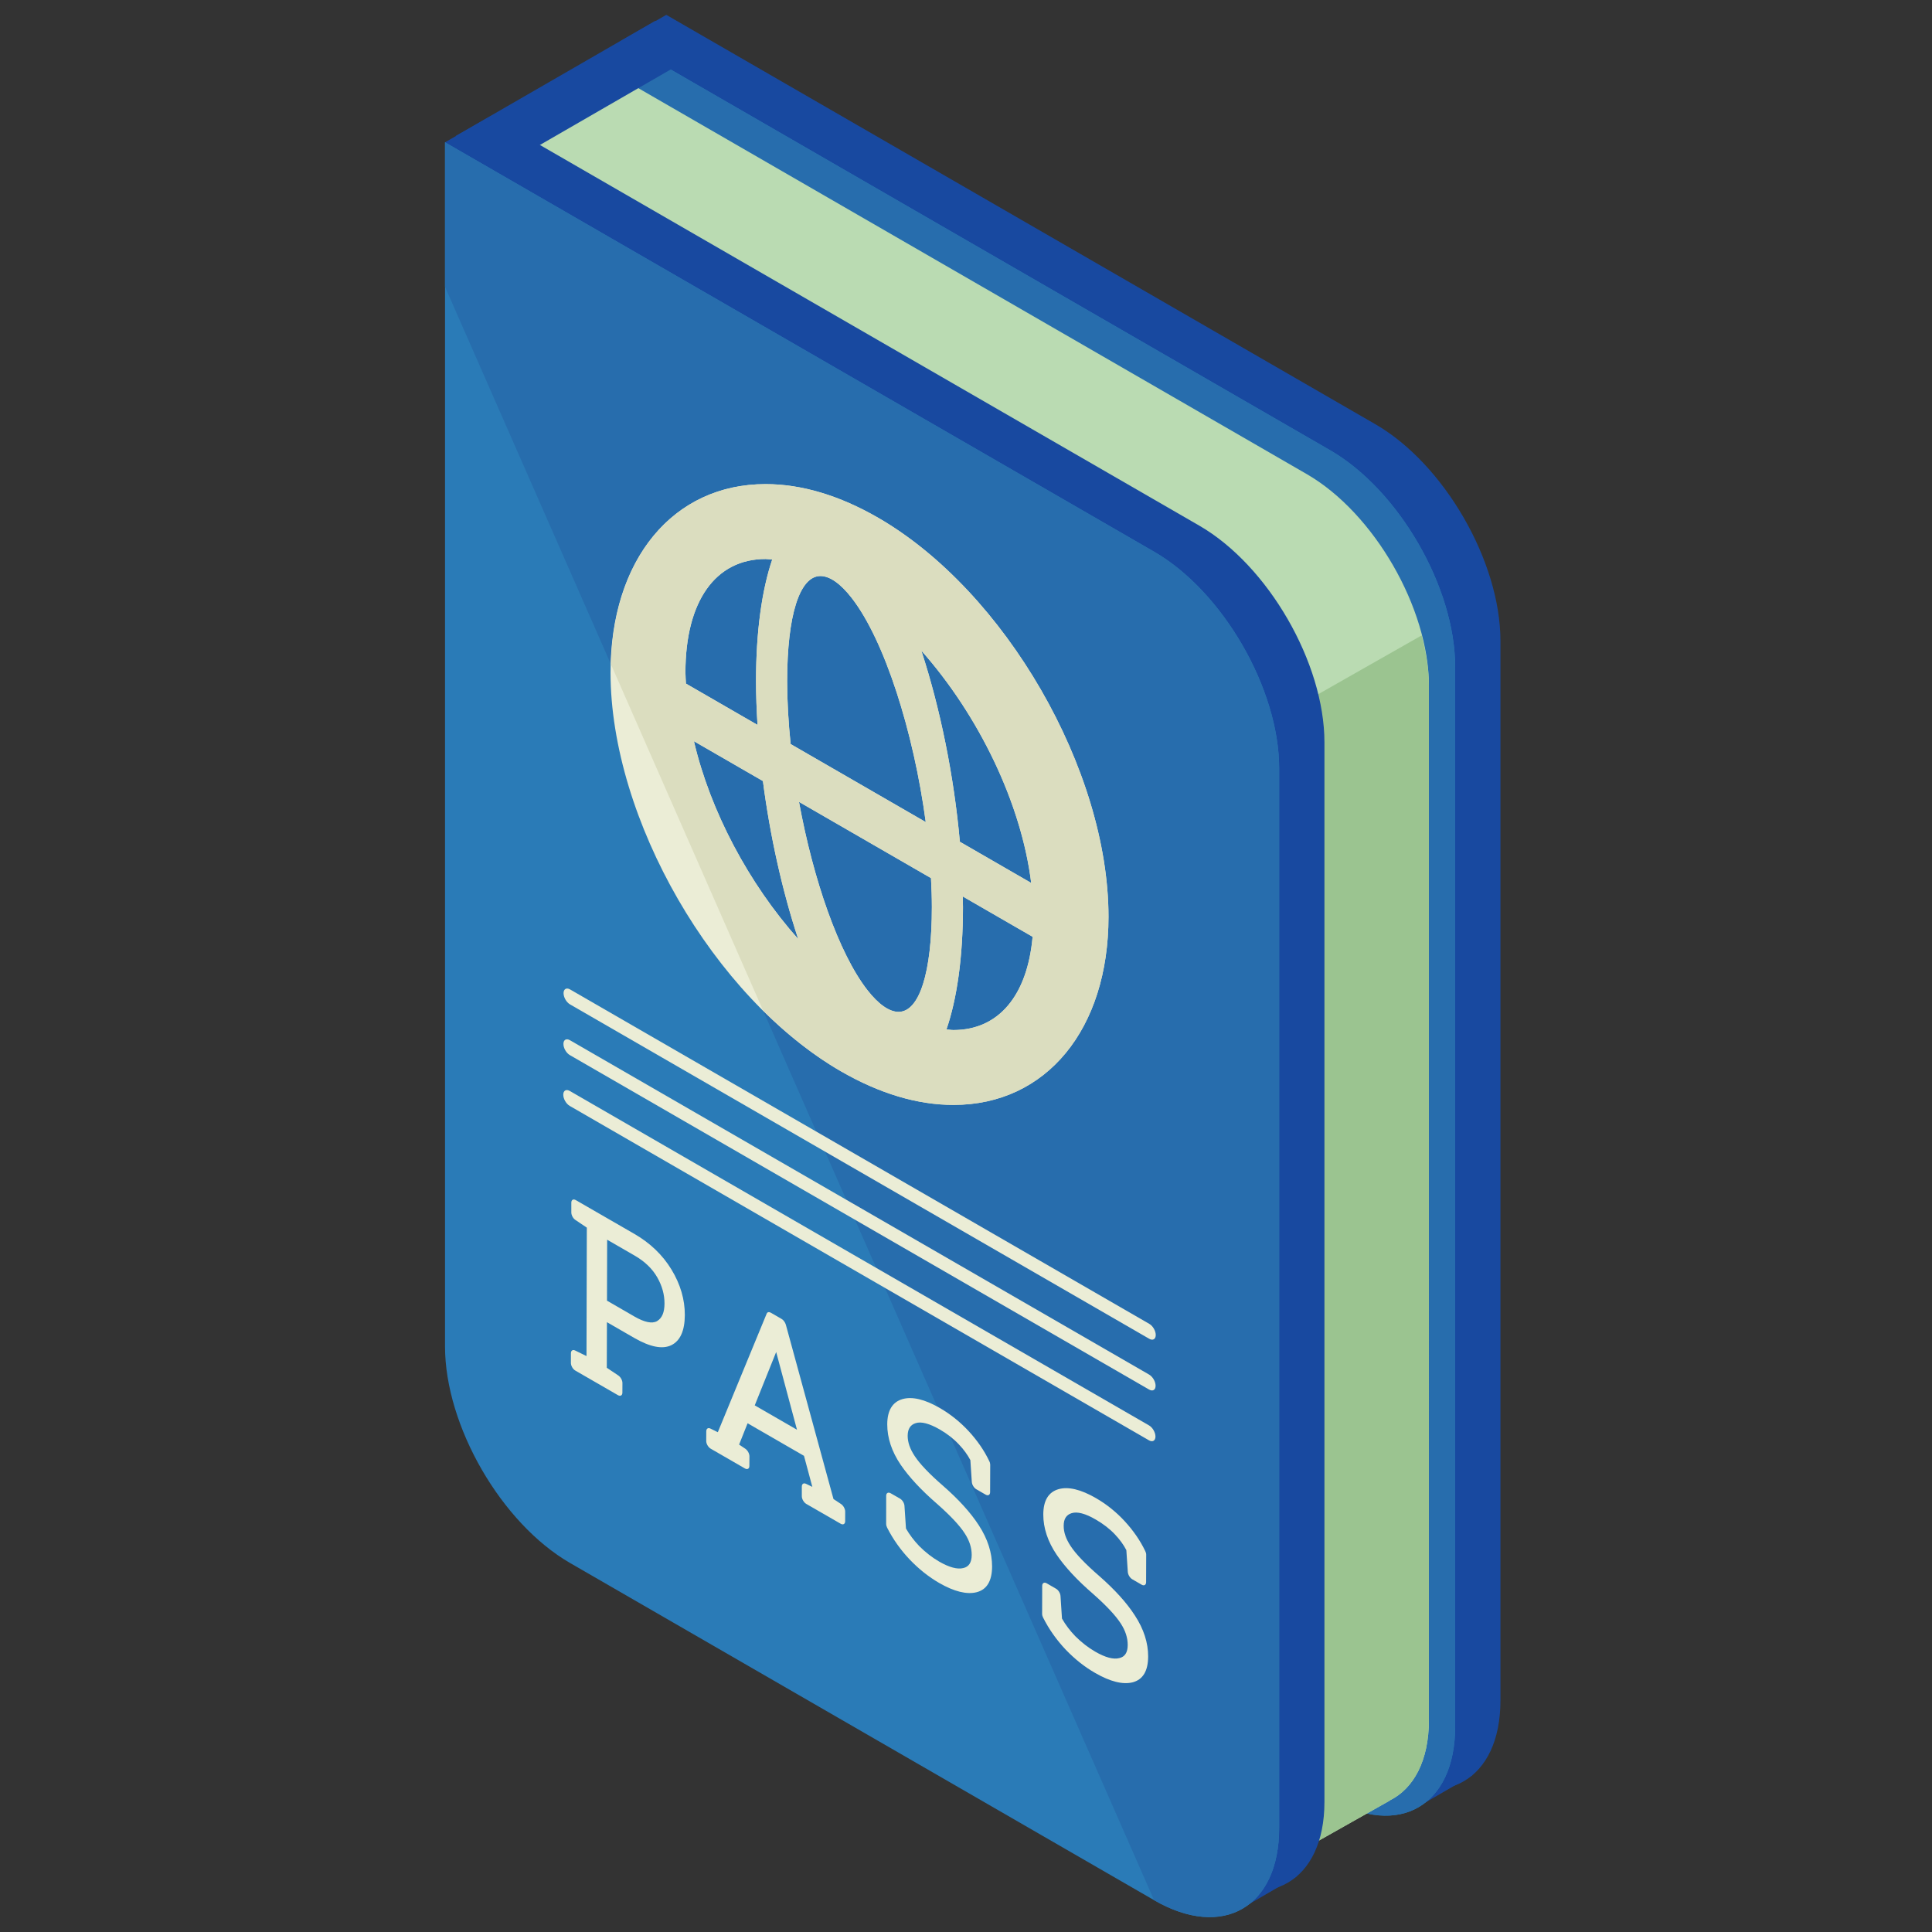 <?xml version="1.0" encoding="utf-8"?>
<!-- Generator: Adobe Illustrator 16.0.0, SVG Export Plug-In . SVG Version: 6.00 Build 0)  -->
<!DOCTYPE svg PUBLIC "-//W3C//DTD SVG 1.1//EN" "http://www.w3.org/Graphics/SVG/1.1/DTD/svg11.dtd">
<svg version="1.1" id="Layer_1" xmlns="http://www.w3.org/2000/svg" xmlns:xlink="http://www.w3.org/1999/xlink" x="0px" y="0px"
	 width="130px" height="130px" viewBox="0 0 130 130" enable-background="new 0 0 130 130" xml:space="preserve">
<rect x="0" y="0" width="130" height="130" fill="#333333" stroke="none"/>
<g>
	<g>
		<g>
			<polygon fill="#1849A0" points="44.834,1 41.788,2.749 94.916,121.863 99.072,119.451 			"/>
			<path fill="#1849A0" d="M92.545,28.545l-6.083-3.513l0,0L44.834,1v9.721V73.51v8.507c0,5.346,3.789,11.907,8.418,14.579
				l39.293,22.686c4.63,2.676,8.417,0.488,8.417-4.861V43.128C100.962,37.779,97.175,31.219,92.545,28.545z"/>
		</g>
		<path fill="#FFFFFF" d="M40.882,39.262"/>
		<path fill="#2A7BB7" d="M89.498,30.293l-6.083-3.512l0,0L41.788,2.749v9.72v62.789v8.508c0,5.346,3.789,11.906,8.417,14.58
			l39.293,22.686c4.63,2.674,8.417,0.488,8.417-4.861V44.877C97.915,39.529,94.128,32.969,89.498,30.293z"/>
		<path fill="#276DAD" d="M89.498,121.031c4.63,2.674,8.417,0.488,8.417-4.861V44.877c0-5.348-3.787-11.908-8.417-14.584
			l-6.083-3.512l0,0L41.788,2.749v9.72"/>
	</g>
	<g>
		<path fill="#BADBB2" d="M87.932,31.903l-5.938-3.43L41.359,5.013l-8.234,4.682l8.234,18.173v47.928v8.306
			c0,5.22,3.699,11.624,8.217,14.231l32.112,18.541l3.955,8.727l7.863-4.438l-0.003-0.01c1.62-0.801,2.645-2.678,2.645-5.418V46.138
			C96.148,40.916,92.451,34.513,87.932,31.903z"/>
		<path fill="#9BC490" d="M96.148,115.734V46.138c0-1.09-0.194-2.234-0.49-3.382l-7.744,4.402L72.592,93.031l6.581,22.389
			l2.516,1.453l3.955,8.727l7.863-4.438l-0.003-0.01C95.124,120.352,96.148,118.475,96.148,115.734z"/>
		<path fill="#FFFFFF" d="M32.24,45.337"/>
		<path fill="#2A7BB7" d="M79.698,36.584l-5.937-3.431l0,0L33.125,9.694v9.489v61.29v8.308c0,5.221,3.697,11.623,8.217,14.232
			l38.356,22.146c4.521,2.609,8.216,0.477,8.216-4.746V50.82C87.914,45.598,84.219,39.193,79.698,36.584z"/>
		<path fill="#276DAD" d="M79.698,125.16c4.521,2.609,8.216,0.477,8.216-4.746V50.82c0-5.223-3.695-11.627-8.216-14.236
			l-5.937-3.431l0,0L33.125,9.694v9.489"/>
	</g>
	<g>
		<g>
			<polygon fill="#1849A0" points="32.991,7.827 29.944,9.576 83.072,128.689 87.229,126.277 			"/>
			<path fill="#1849A0" d="M80.701,35.371l-6.083-3.512l0,0L32.991,7.827v9.72v62.789v8.508c0,5.346,3.789,11.906,8.417,14.58
				l39.293,22.686c4.63,2.674,8.418,0.488,8.418-4.861V49.955C89.119,44.607,85.331,38.047,80.701,35.371z"/>
		</g>
		<path fill="#FFFFFF" d="M29.038,46.088"/>
		<path fill="#2A7BB7" d="M77.654,37.121l-6.083-3.513l0,0L29.944,9.576v9.721v62.789v8.508c0,5.346,3.789,11.906,8.417,14.578
			l39.293,22.686c4.63,2.676,8.418,0.488,8.418-4.861V51.703C86.072,46.355,82.284,39.795,77.654,37.121z"/>
		<path fill="#276DAD" d="M77.654,127.857c4.63,2.676,8.418,0.488,8.418-4.861V51.703c0-5.348-3.788-11.908-8.418-14.582
			l-6.083-3.513l0,0L29.944,9.576v9.721"/>
	</g>
	<path fill="#EBEDD6" d="M59.095,34.842c-2.605-1.504-5.155-2.267-7.581-2.267c-6.242,0-10.433,5.092-10.433,12.67
		c0,9.863,6.948,21.899,15.493,26.834c2.604,1.504,5.157,2.268,7.585,2.268c6.238,0,10.429-5.091,10.429-12.665
		C74.588,51.818,67.636,39.779,59.095,34.842z M69.387,59.411l-4.8-2.771c-0.394-4.43-1.328-9-2.593-12.862
		C65.852,48.127,68.725,54.047,69.387,59.411z M62.703,61.029c0,4.418-0.84,7.057-2.241,7.057c-0.626,0-1.356-0.512-2.104-1.475
		c-1.92-2.466-3.638-7.418-4.595-12.654l8.882,5.129C62.68,59.744,62.703,60.396,62.703,61.029z M53.201,50.066
		c-0.151-1.449-0.234-2.879-0.234-4.242c0-4.423,0.839-7.064,2.238-7.064c0.63,0,1.356,0.512,2.105,1.477
		c2.213,2.846,4.164,8.998,4.982,15.079L53.201,50.066z M51.514,37.614c0.144,0,0.299,0.029,0.446,0.039
		c-0.691,2.034-1.089,4.838-1.089,8.171c0,0.965,0.039,1.955,0.101,2.955l-4.817-2.781c-0.011-0.251-0.033-0.506-0.033-0.753
		C46.121,40.467,48.135,37.614,51.514,37.614z M46.693,49.875l4.642,2.68c0.482,3.714,1.314,7.424,2.375,10.631
		C50.394,59.465,47.791,54.582,46.693,49.875z M64.159,69.309c-0.152,0-0.317-0.03-0.475-0.041c0.706-2.039,1.112-4.869,1.112-8.238
		c0-0.233-0.01-0.473-0.014-0.709l4.7,2.713C69.13,66.986,67.199,69.307,64.159,69.309z"/>
	<path fill="#DBDDBF" d="M59.095,34.842c-2.605-1.504-5.155-2.267-7.581-2.267c-6.084,0-10.208,4.845-10.413,12.107l10.241,23.303
		c1.638,1.627,3.394,3.032,5.232,4.094c2.604,1.504,5.157,2.268,7.585,2.268c6.238,0,10.429-5.091,10.429-12.665
		C74.588,51.818,67.636,39.779,59.095,34.842z M55.205,38.76c0.63,0,1.356,0.512,2.105,1.477c2.213,2.846,4.164,8.998,4.982,15.079
		l-9.092-5.249c-0.151-1.449-0.234-2.879-0.234-4.242C52.967,41.401,53.806,38.76,55.205,38.76z M46.121,45.245
		c0-4.778,2.014-7.631,5.393-7.631c0.144,0,0.299,0.029,0.446,0.039c-0.691,2.034-1.089,4.838-1.089,8.171
		c0,0.965,0.039,1.955,0.101,2.955l-4.817-2.781C46.144,45.747,46.121,45.492,46.121,45.245z M46.693,49.875l4.642,2.68
		c0.482,3.714,1.314,7.424,2.375,10.631C50.394,59.465,47.791,54.582,46.693,49.875z M60.462,68.086
		c-0.626,0-1.356-0.512-2.104-1.475c-1.92-2.466-3.638-7.418-4.595-12.654l8.882,5.129c0.034,0.658,0.058,1.31,0.058,1.943
		C62.703,65.447,61.863,68.086,60.462,68.086z M64.159,69.309c-0.152,0-0.317-0.03-0.475-0.041c0.706-2.039,1.112-4.869,1.112-8.238
		c0-0.233-0.01-0.473-0.014-0.709l4.7,2.713C69.13,66.986,67.199,69.307,64.159,69.309z M64.587,56.641
		c-0.394-4.43-1.328-9-2.593-12.862c3.857,4.349,6.73,10.269,7.393,15.633L64.587,56.641z"/>
	<polygon fill="#1849A0" points="44.087,1.404 30.667,9.149 34.022,11.087 47.44,3.34 	"/>
	<g>
		<g enable-background="new    ">
			<g>
				<path fill="#EBEDD6" d="M40.843,87.518l0.011-4.1l1.841,1.063c0.69,0.396,1.204,0.894,1.53,1.469
					c0.329,0.578,0.49,1.158,0.488,1.765c-0.002,0.596-0.166,0.979-0.501,1.18c-0.329,0.188-0.845,0.082-1.528-0.312L40.843,87.518
					 M42.697,83.033l-3.955-2.281c-0.167-0.097-0.299-0.016-0.299,0.174v0.658c0,0.182,0.117,0.398,0.272,0.502l0.771,0.52
					l-0.022,8.641l-0.774-0.379c-0.154-0.072-0.273,0.01-0.274,0.188l-0.002,0.652c0,0.186,0.129,0.418,0.296,0.514l2.867,1.654
					c0.166,0.096,0.302,0.02,0.302-0.166l0.003-0.652c0-0.18-0.118-0.396-0.276-0.504l-0.776-0.52l0.009-3.068l1.841,1.062
					c1.059,0.609,1.895,0.777,2.49,0.488c0.601-0.295,0.906-0.973,0.911-2.031c0.002-1.043-0.298-2.072-0.897-3.057
					C44.591,84.451,43.756,83.647,42.697,83.033"/>
				<path fill="#EBEDD6" d="M50.785,94.564l1.442-3.59l1.401,5.23L50.785,94.564 M52.598,88.752l-0.729-0.422
					c-0.126-0.07-0.238-0.045-0.282,0.064l-3.287,7.977l-0.502-0.248c-0.155-0.076-0.275,0.01-0.275,0.189l-0.002,0.654
					c-0.002,0.184,0.135,0.416,0.295,0.51l2.31,1.334c0.162,0.092,0.298,0.018,0.298-0.168l0.004-0.652
					c0-0.18-0.12-0.398-0.275-0.506l-0.42-0.281l0.571-1.434l3.795,2.191l0.561,2.088L54.23,99.84
					c-0.157-0.072-0.277,0.008-0.277,0.188v0.652c-0.001,0.186,0.135,0.42,0.302,0.516l2.31,1.332
					c0.166,0.098,0.304,0.018,0.304-0.166l0.002-0.652c0-0.18-0.124-0.404-0.28-0.508l-0.508-0.336l-3.204-11.727
					C52.832,88.98,52.72,88.82,52.598,88.752"/>
				<path fill="#EBEDD6" d="M63.236,94.74c-1.01-0.584-1.854-0.785-2.509-0.598c-0.675,0.193-1.024,0.766-1.026,1.699
					C59.7,96.754,60,97.666,60.603,98.557c0.561,0.826,1.381,1.707,2.437,2.623c0.899,0.793,1.531,1.461,1.876,2
					c0.317,0.49,0.468,0.961,0.468,1.451c-0.002,0.504-0.188,0.793-0.566,0.881c-0.405,0.1-0.945-0.047-1.62-0.434
					c-0.481-0.279-0.928-0.629-1.338-1.039c-0.354-0.369-0.661-0.771-0.899-1.189l-0.101-1.518c-0.009-0.186-0.138-0.396-0.295-0.49
					l-0.633-0.363c-0.165-0.096-0.302-0.02-0.303,0.166l-0.002,1.895c0,0.08,0.024,0.168,0.067,0.256
					c0.393,0.773,0.904,1.496,1.52,2.143c0.608,0.637,1.271,1.164,1.979,1.574c1.01,0.582,1.858,0.791,2.518,0.625
					c0.692-0.176,1.04-0.758,1.044-1.73c0.001-0.924-0.298-1.863-0.891-2.771c-0.554-0.859-1.368-1.752-2.414-2.666
					c-0.909-0.787-1.554-1.463-1.902-1.996c-0.319-0.479-0.473-0.924-0.473-1.365c0.004-0.463,0.182-0.738,0.54-0.85
					c0.372-0.121,0.922,0.025,1.618,0.426c0.497,0.285,0.935,0.627,1.289,1.006c0.319,0.334,0.576,0.688,0.771,1.055l0.097,1.471
					c0.011,0.186,0.146,0.4,0.298,0.488l0.632,0.365c0.167,0.098,0.302,0.02,0.302-0.166l0.007-1.85
					c0-0.072-0.021-0.162-0.065-0.242c-0.332-0.701-0.801-1.381-1.377-2.006C64.612,95.684,63.958,95.158,63.236,94.74"/>
				<path fill="#EBEDD6" d="M73.74,100.803c-1.016-0.586-1.858-0.787-2.513-0.6c-0.677,0.195-1.024,0.766-1.026,1.701
					c-0.003,0.91,0.302,1.828,0.899,2.711c0.561,0.828,1.381,1.711,2.437,2.623c0.901,0.795,1.53,1.465,1.88,2.008
					c0.313,0.484,0.464,0.955,0.464,1.445c-0.002,0.502-0.188,0.793-0.566,0.879c-0.398,0.105-0.946-0.043-1.62-0.434
					c-0.479-0.275-0.928-0.629-1.338-1.037c-0.356-0.367-0.661-0.77-0.899-1.189l-0.099-1.52c-0.011-0.184-0.142-0.396-0.297-0.486
					l-0.633-0.367c-0.165-0.096-0.302-0.016-0.302,0.17l-0.005,1.891c0,0.08,0.026,0.172,0.07,0.256
					c0.392,0.777,0.905,1.5,1.517,2.148c0.61,0.635,1.278,1.166,1.981,1.568c1.009,0.582,1.856,0.795,2.519,0.631
					c0.69-0.18,1.043-0.758,1.047-1.734c0.004-0.924-0.298-1.859-0.896-2.77c-0.554-0.861-1.368-1.754-2.414-2.668
					c-0.909-0.787-1.555-1.463-1.902-1.992c-0.319-0.482-0.473-0.928-0.471-1.369c0-0.465,0.18-0.74,0.536-0.85
					c0.374-0.119,0.928,0.023,1.625,0.432c0.492,0.283,0.93,0.619,1.291,1.002c0.317,0.334,0.575,0.689,0.764,1.053l0.099,1.475
					c0.018,0.188,0.145,0.398,0.302,0.488l0.631,0.365c0.162,0.092,0.296,0.016,0.298-0.17l0.006-1.848
					c0.001-0.078-0.021-0.162-0.061-0.24c-0.337-0.705-0.802-1.381-1.38-2.01C75.115,101.744,74.458,101.217,73.74,100.803"/>
			</g>
		</g>
	</g>
	<g>
		<g enable-background="new    ">
			<g>
				<path fill="#EBEDD6" d="M77.334,89.08L38.358,66.576c-0.243-0.141-0.436-0.024-0.438,0.25c0,0.279,0.19,0.614,0.434,0.756
					L77.33,90.084c0.245,0.141,0.436,0.025,0.438-0.254C77.768,89.555,77.577,89.219,77.334,89.08"/>
				<path fill="#EBEDD6" d="M77.324,92.494L38.348,69.993c-0.243-0.142-0.436-0.024-0.436,0.249
					c-0.002,0.276,0.188,0.615,0.432,0.754L77.321,93.5c0.243,0.141,0.436,0.027,0.436-0.254
					C77.759,92.971,77.568,92.637,77.324,92.494"/>
				<path fill="#EBEDD6" d="M77.314,95.912L38.339,73.408c-0.245-0.141-0.436-0.025-0.438,0.251c0,0.276,0.19,0.613,0.434,0.755
					l38.976,22.502c0.243,0.141,0.436,0.025,0.438-0.254C77.748,96.389,77.558,96.051,77.314,95.912"/>
			</g>
		</g>
	</g>
</g>
</svg>

